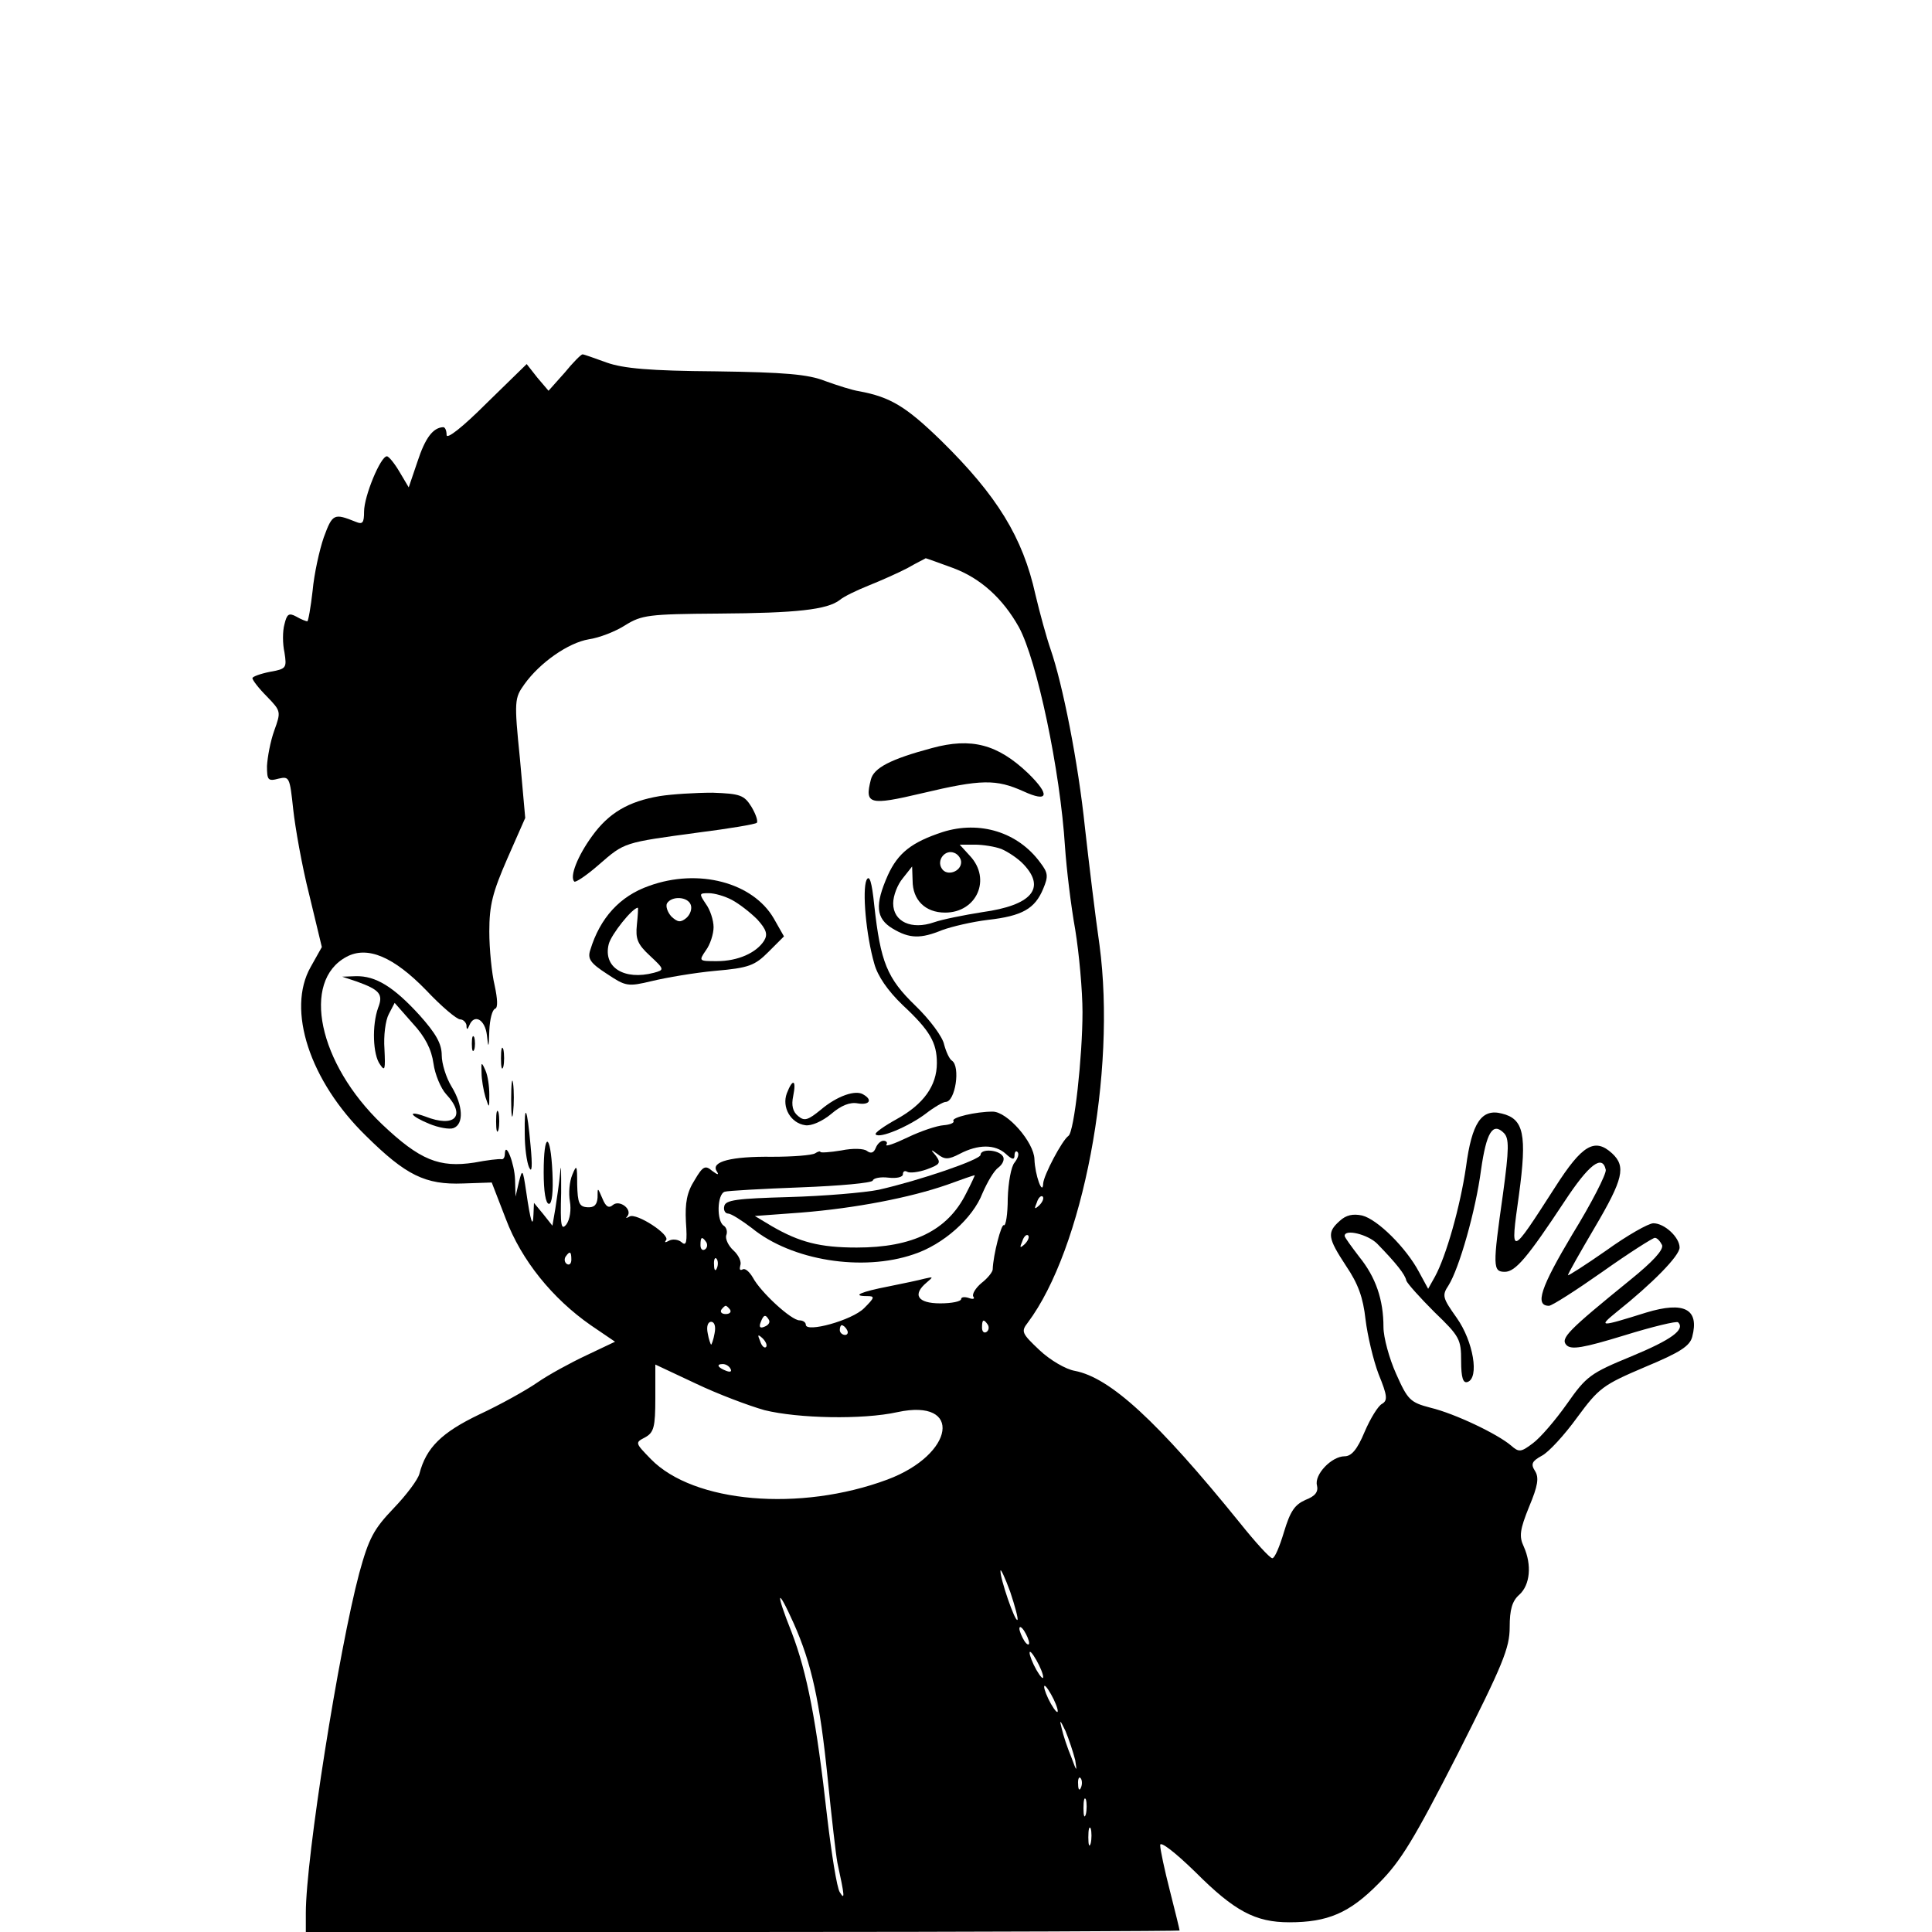 <?xml version="1.0" standalone="no"?>
<!DOCTYPE svg PUBLIC "-//W3C//DTD SVG 20010904//EN"
 "http://www.w3.org/TR/2001/REC-SVG-20010904/DTD/svg10.dtd">
<svg version="1.0" xmlns="http://www.w3.org/2000/svg"
 width="398pt" height="398pt" viewBox="0 0 398 398"
 preserveAspectRatio="xMidYMid meet">

<g transform="translate(0,398) scale(0.1,-0.1)"
fill="#000000" stroke="none">
<path d="M1163 3212 l-33 -37 -23 27 -22 28 -83 -81 c-49 -49 -82 -75 -82 -65
0 9 -3 16 -7 16 -21 -1 -37 -22 -53 -71 l-18 -53 -19 32 c-10 17 -22 32 -26
32 -13 0 -47 -82 -47 -114 0 -23 -3 -27 -17 -21 -45 18 -48 17 -66 -32 -9 -26
-20 -76 -23 -110 -4 -35 -9 -63 -11 -63 -2 0 -13 4 -23 10 -15 8 -19 5 -24
-16 -4 -14 -4 -40 0 -58 5 -32 4 -34 -30 -40 -20 -4 -36 -10 -36 -13 0 -4 13
-21 30 -38 29 -30 29 -31 15 -70 -8 -22 -14 -55 -15 -73 0 -29 2 -32 24 -26
22 5 23 3 30 -63 4 -37 18 -117 33 -176 l26 -108 -23 -41 c-50 -88 -2 -235
114 -348 82 -81 122 -101 200 -98 l59 2 29 -75 c32 -85 96 -164 175 -219 l50
-34 -59 -28 c-32 -15 -78 -40 -101 -56 -23 -16 -77 -46 -120 -66 -77 -37 -109
-68 -123 -122 -3 -12 -27 -44 -53 -71 -41 -43 -51 -61 -71 -134 -42 -158 -110
-586 -110 -700 l0 -39 900 0 c495 0 900 2 900 3 0 2 -9 39 -20 82 -11 43 -20
85 -20 94 0 9 31 -15 73 -56 80 -80 123 -103 193 -103 79 0 124 19 184 80 46
46 73 91 163 267 93 184 107 218 107 261 0 36 5 54 20 67 22 20 26 61 9 99
-10 21 -8 35 11 82 18 43 21 60 12 74 -9 14 -6 20 14 31 14 7 47 43 73 79 45
61 53 67 140 104 72 30 92 43 97 62 15 57 -16 74 -95 50 -96 -30 -99 -30 -61
1 74 59 130 116 130 133 0 21 -31 50 -54 50 -10 0 -54 -25 -97 -56 -43 -30
-79 -53 -79 -51 0 3 25 47 55 98 59 100 65 126 36 153 -36 33 -62 17 -117 -69
-94 -146 -93 -146 -75 -17 17 125 10 157 -35 168 -42 11 -62 -19 -74 -110 -12
-82 -41 -184 -64 -226 l-14 -25 -19 35 c-26 49 -85 108 -117 116 -19 4 -33 1
-46 -11 -27 -24 -25 -35 13 -93 25 -37 35 -65 40 -110 4 -33 16 -84 27 -113
18 -44 19 -54 7 -61 -8 -4 -24 -30 -36 -58 -15 -36 -27 -50 -41 -50 -27 0 -63
-38 -57 -60 3 -13 -3 -22 -24 -30 -22 -10 -31 -23 -44 -66 -9 -30 -19 -54 -24
-54 -5 0 -35 33 -67 73 -170 210 -267 299 -340 313 -18 3 -51 22 -73 43 -36
34 -38 38 -24 56 114 152 183 516 148 778 -9 62 -22 171 -30 242 -14 135 -46
296 -71 368 -8 23 -22 74 -31 112 -26 118 -79 204 -194 317 -73 71 -105 90
-169 102 -14 2 -45 12 -70 21 -35 14 -84 18 -225 20 -137 1 -191 6 -225 18
-25 9 -47 17 -50 17 -3 0 -20 -17 -37 -38z m800 -402 c57 -21 103 -63 136
-122 37 -68 85 -294 95 -453 3 -44 12 -120 21 -170 8 -49 15 -126 15 -170 0
-91 -17 -247 -29 -255 -13 -9 -51 -81 -52 -98 -1 -27 -17 18 -18 50 -1 35 -56
98 -86 98 -35 0 -85 -12 -81 -19 3 -4 -7 -8 -20 -9 -14 -1 -47 -12 -74 -25
-27 -13 -47 -20 -44 -15 3 4 0 8 -6 8 -6 0 -13 -7 -16 -15 -4 -10 -10 -12 -18
-6 -6 5 -29 6 -53 1 -24 -4 -43 -5 -43 -3 0 2 -5 1 -11 -3 -7 -4 -46 -7 -88
-7 -85 1 -126 -10 -115 -29 6 -9 3 -9 -9 0 -14 12 -19 10 -36 -19 -16 -25 -20
-47 -18 -86 3 -42 1 -51 -9 -42 -7 6 -19 7 -26 3 -7 -4 -10 -4 -6 1 10 11 -61
57 -75 49 -7 -4 -9 -4 -5 0 12 14 -15 35 -29 24 -9 -8 -15 -4 -22 13 -10 23
-10 24 -10 2 -1 -15 -7 -21 -21 -20 -17 1 -20 9 -21 47 0 40 -1 42 -10 20 -6
-14 -8 -38 -5 -55 3 -17 0 -37 -7 -47 -11 -14 -13 -3 -11 65 0 45 0 64 -2 42
-2 -22 -7 -56 -10 -75 l-6 -35 -19 24 -19 23 -1 -23 c-1 -31 -6 -16 -15 46 -7
47 -8 48 -15 20 l-7 -30 -1 35 c-1 33 -20 81 -21 53 0 -7 -3 -12 -7 -11 -5 1
-30 -2 -56 -7 -72 -11 -112 5 -190 79 -131 125 -167 295 -73 345 43 23 97 0
164 -69 31 -33 63 -60 70 -60 6 0 12 -6 13 -12 0 -10 2 -10 6 0 10 24 32 12
36 -20 3 -29 4 -28 5 9 1 23 6 43 12 45 6 2 5 20 -1 48 -6 25 -11 75 -11 111
0 55 7 81 37 150 l37 84 -11 123 c-12 118 -11 124 9 152 32 45 91 86 133 93
21 3 55 16 75 29 34 21 48 23 192 24 161 1 224 8 250 28 8 7 35 20 60 30 25
10 61 26 80 36 19 11 36 19 37 20 1 0 26 -9 56 -20z m1133 -1291 c-21 -148
-21 -159 4 -159 22 0 47 30 123 145 50 76 78 98 85 65 1 -9 -29 -68 -69 -133
-65 -109 -78 -147 -48 -147 6 0 56 32 110 70 55 39 104 70 108 70 5 0 11 -7
15 -15 3 -10 -19 -34 -66 -72 -128 -104 -144 -120 -131 -134 10 -10 34 -6 119
20 58 18 108 30 111 27 15 -15 -14 -36 -96 -70 -85 -35 -93 -41 -133 -98 -24
-34 -55 -70 -70 -81 -25 -19 -29 -19 -45 -5 -28 24 -116 66 -166 78 -42 11
-47 16 -71 70 -14 31 -26 75 -26 96 0 57 -16 103 -50 145 -16 21 -30 40 -30
43 0 15 48 3 67 -16 39 -40 58 -64 60 -76 2 -6 28 -35 58 -65 52 -50 55 -56
55 -101 0 -34 4 -46 13 -43 25 8 12 84 -22 132 -29 41 -31 46 -17 67 22 35 56
154 67 238 11 77 24 99 47 76 11 -11 11 -32 -2 -127z m-1024 84 c13 -12 18
-13 18 -3 0 7 3 10 6 7 4 -4 1 -13 -6 -22 -7 -8 -13 -41 -14 -74 0 -32 -4 -57
-8 -55 -5 4 -22 -61 -23 -91 0 -5 -10 -18 -23 -28 -12 -10 -20 -23 -17 -28 4
-5 -1 -6 -9 -3 -9 3 -16 2 -16 -2 0 -5 -19 -9 -43 -9 -47 0 -58 18 -28 43 14
12 14 12 -4 8 -11 -3 -44 -10 -74 -16 -57 -11 -78 -20 -45 -20 17 0 16 -3 -6
-25 -25 -25 -120 -51 -120 -34 0 5 -6 9 -13 9 -17 0 -80 58 -96 88 -7 12 -16
20 -21 17 -6 -3 -7 0 -5 8 3 7 -3 21 -14 31 -11 10 -17 24 -15 31 3 7 1 16 -5
20 -15 9 -14 65 2 70 6 2 77 6 157 9 79 3 146 9 148 14 1 5 16 8 32 6 17 -2
30 1 30 7 0 6 4 8 9 5 5 -3 23 -1 40 5 27 10 30 13 19 28 -12 14 -11 14 4 3
14 -11 22 -11 45 1 38 20 73 20 95 0z m69 -106 c-10 -9 -11 -8 -5 6 3 10 9 15
12 12 3 -3 0 -11 -7 -18z m-30 -80 c-10 -9 -11 -8 -5 6 3 10 9 15 12 12 3 -3
0 -11 -7 -18z m-656 4 c3 -5 2 -12 -3 -15 -5 -3 -9 1 -9 9 0 17 3 19 12 6z
m-278 -36 c0 -8 -4 -12 -9 -9 -5 3 -6 10 -3 15 9 13 12 11 12 -6z m300 -17
c-3 -8 -6 -5 -6 6 -1 11 2 17 5 13 3 -3 4 -12 1 -19z m27 -86 c3 -5 -1 -9 -9
-9 -8 0 -12 4 -9 9 3 4 7 8 9 8 2 0 6 -4 9 -8z m80 -21 c3 -5 -1 -11 -9 -14
-9 -4 -12 -1 -8 9 6 16 10 17 17 5z m-112 -28 c-2 -12 -6 -23 -7 -23 -1 0 -5
11 -7 23 -3 14 0 24 7 24 7 0 10 -10 7 -24z m563 18 c3 -5 2 -12 -3 -15 -5 -3
-9 1 -9 9 0 17 3 19 12 6z m-290 -11 c3 -5 1 -10 -4 -10 -6 0 -11 5 -11 10 0
6 2 10 4 10 3 0 8 -4 11 -10z m-167 -35 c-3 -3 -9 2 -12 12 -6 14 -5 15 5 6 7
-7 10 -15 7 -18z m-3 -130 c69 -17 202 -20 274 -4 135 29 118 -87 -21 -139
-180 -67 -399 -48 -487 42 -33 34 -33 34 -12 45 18 10 21 21 21 81 l0 69 83
-39 c46 -22 110 -46 142 -55z m-70 85 c3 -6 -1 -7 -9 -4 -18 7 -21 14 -7 14 6
0 13 -4 16 -10z m591 -517 c-5 -5 -36 86 -35 101 0 6 9 -13 20 -43 10 -30 17
-56 15 -58z m-461 -7 c37 -83 54 -161 70 -319 8 -80 17 -158 20 -174 15 -69
16 -79 5 -61 -6 9 -17 79 -26 155 -22 197 -41 296 -73 380 -34 85 -31 97 4 19z
m485 -41 c0 -5 -5 -3 -10 5 -5 8 -10 20 -10 25 0 6 5 3 10 -5 5 -8 10 -19 10
-25z m29 -70 c0 -5 -6 1 -14 15 -8 14 -14 30 -14 35 0 6 6 -1 14 -15 8 -14 14
-29 14 -35z m30 -70 c0 -5 -6 1 -14 15 -8 14 -14 30 -14 35 0 6 6 -1 14 -15 8
-14 14 -29 14 -35z m36 -101 c4 -25 3 -24 -8 6 -8 19 -17 46 -20 60 -5 19 -3
17 8 -6 7 -17 16 -44 20 -60z m12 -56 c-3 -8 -6 -5 -6 6 -1 11 2 17 5 13 3 -3
4 -12 1 -19z m10 -55 c-3 -10 -5 -4 -5 12 0 17 2 24 5 18 2 -7 2 -21 0 -30z
m10 -60 c-3 -10 -5 -4 -5 12 0 17 2 24 5 18 2 -7 2 -21 0 -30z"/>
<path d="M1920 2439 c-86 -23 -120 -41 -126 -65 -13 -51 -4 -54 106 -28 122
29 152 29 208 4 52 -24 56 -8 10 37 -63 60 -117 74 -198 52z"/>
<path d="M1359 2340 c-65 -11 -105 -35 -139 -82 -30 -41 -47 -84 -37 -94 2 -3
26 13 51 35 53 46 50 45 205 66 63 8 117 17 120 20 3 3 -2 18 -11 33 -15 24
-23 27 -80 29 -35 0 -84 -3 -109 -7z"/>
<path d="M1942 2266 c-64 -21 -92 -43 -113 -89 -27 -61 -25 -89 10 -110 35
-21 58 -21 102 -3 19 7 61 17 94 21 71 8 97 23 114 64 11 26 10 33 -6 54 -46
63 -125 87 -201 63z m121 -35 c14 -6 35 -20 46 -32 46 -49 16 -84 -85 -98 -38
-6 -83 -15 -100 -21 -46 -16 -84 1 -84 39 0 16 9 39 20 52 l19 24 1 -29 c0
-40 26 -66 67 -66 65 0 96 69 51 117 l-21 23 31 0 c17 0 42 -4 55 -9z m-83
-27 c0 -20 -30 -30 -40 -13 -11 17 7 40 26 32 8 -3 14 -12 14 -19z"/>
<path d="M1785 2167 c-9 -21 -1 -113 16 -172 7 -26 28 -56 58 -85 57 -53 71
-78 71 -120 0 -47 -28 -85 -82 -115 -27 -15 -47 -29 -44 -32 8 -9 67 16 102
42 18 14 37 25 42 25 20 0 31 73 13 85 -5 3 -12 18 -16 33 -3 16 -30 52 -59
80 -59 57 -72 90 -85 207 -5 49 -10 64 -16 52z"/>
<path d="M1337 2155 c-60 -21 -101 -66 -121 -132 -6 -18 0 -27 34 -49 39 -26
43 -27 93 -15 29 7 87 17 130 21 70 6 82 11 110 39 l32 32 -21 37 c-43 74
-155 104 -257 67z m171 -29 c15 -8 38 -26 52 -40 19 -21 22 -31 14 -44 -16
-25 -54 -42 -97 -42 -37 0 -38 0 -23 22 9 12 16 34 16 48 0 14 -7 36 -16 48
-14 21 -14 22 6 22 12 0 33 -6 48 -14z m-85 -10 c3 -8 -1 -20 -9 -27 -12 -10
-18 -9 -31 3 -8 9 -12 21 -9 27 10 16 43 14 49 -3z m-111 -41 c-3 -29 1 -40
27 -64 30 -28 30 -29 8 -35 -61 -16 -105 11 -93 59 5 20 49 75 60 75 1 0 0
-16 -2 -35z"/>
<path d="M735 1958 c47 -17 55 -26 44 -54 -13 -36 -11 -97 4 -117 10 -15 11
-10 9 32 -2 27 2 59 9 72 l12 23 37 -42 c26 -28 39 -54 43 -83 3 -22 15 -51
26 -63 42 -45 18 -70 -43 -46 -39 14 -31 1 8 -15 19 -8 42 -12 50 -9 22 8 20
47 -4 86 -11 18 -20 47 -20 64 0 24 -12 45 -46 83 -53 58 -90 81 -131 80 l-28
-1 30 -10z"/>
<path d="M972 1830 c0 -14 2 -19 5 -12 2 6 2 18 0 25 -3 6 -5 1 -5 -13z"/>
<path d="M1032 1800 c0 -19 2 -27 5 -17 2 9 2 25 0 35 -3 9 -5 1 -5 -18z"/>
<path d="M992 1770 c0 -14 4 -36 8 -50 8 -24 8 -24 8 5 0 17 -3 39 -8 50 -8
18 -9 18 -8 -5z"/>
<path d="M1053 1715 c0 -33 2 -45 4 -27 2 18 2 45 0 60 -2 15 -4 0 -4 -33z"/>
<path d="M1621 1728 c-11 -29 8 -62 38 -66 12 -2 35 8 53 23 21 18 39 25 55
22 24 -4 31 7 12 18 -16 11 -55 -3 -88 -31 -27 -22 -34 -24 -47 -13 -11 9 -14
22 -10 41 7 34 -1 37 -13 6z"/>
<path d="M1022 1670 c0 -19 2 -27 5 -17 2 9 2 25 0 35 -3 9 -5 1 -5 -18z"/>
<path d="M1081 1644 c0 -27 4 -58 9 -69 6 -13 7 3 3 45 -7 79 -13 91 -12 24z"/>
<path d="M1120 1565 c0 -39 4 -65 11 -65 6 0 9 24 7 65 -4 84 -18 84 -18 0z"/>
<path d="M2020 1601 c0 -10 -126 -53 -210 -72 -30 -6 -113 -13 -185 -15 -107
-3 -131 -6 -133 -19 -2 -8 2 -15 8 -15 6 0 28 -14 49 -30 82 -67 228 -90 333
-54 61 20 122 74 142 126 10 23 24 47 33 53 9 7 13 17 9 23 -9 14 -46 16 -46
3z m-30 -80 c-38 -76 -110 -111 -225 -111 -76 0 -118 11 -175 44 l-35 21 95 7
c113 9 225 31 300 57 30 11 56 20 58 20 1 1 -7 -17 -18 -38z"/>
</g>
</svg>
